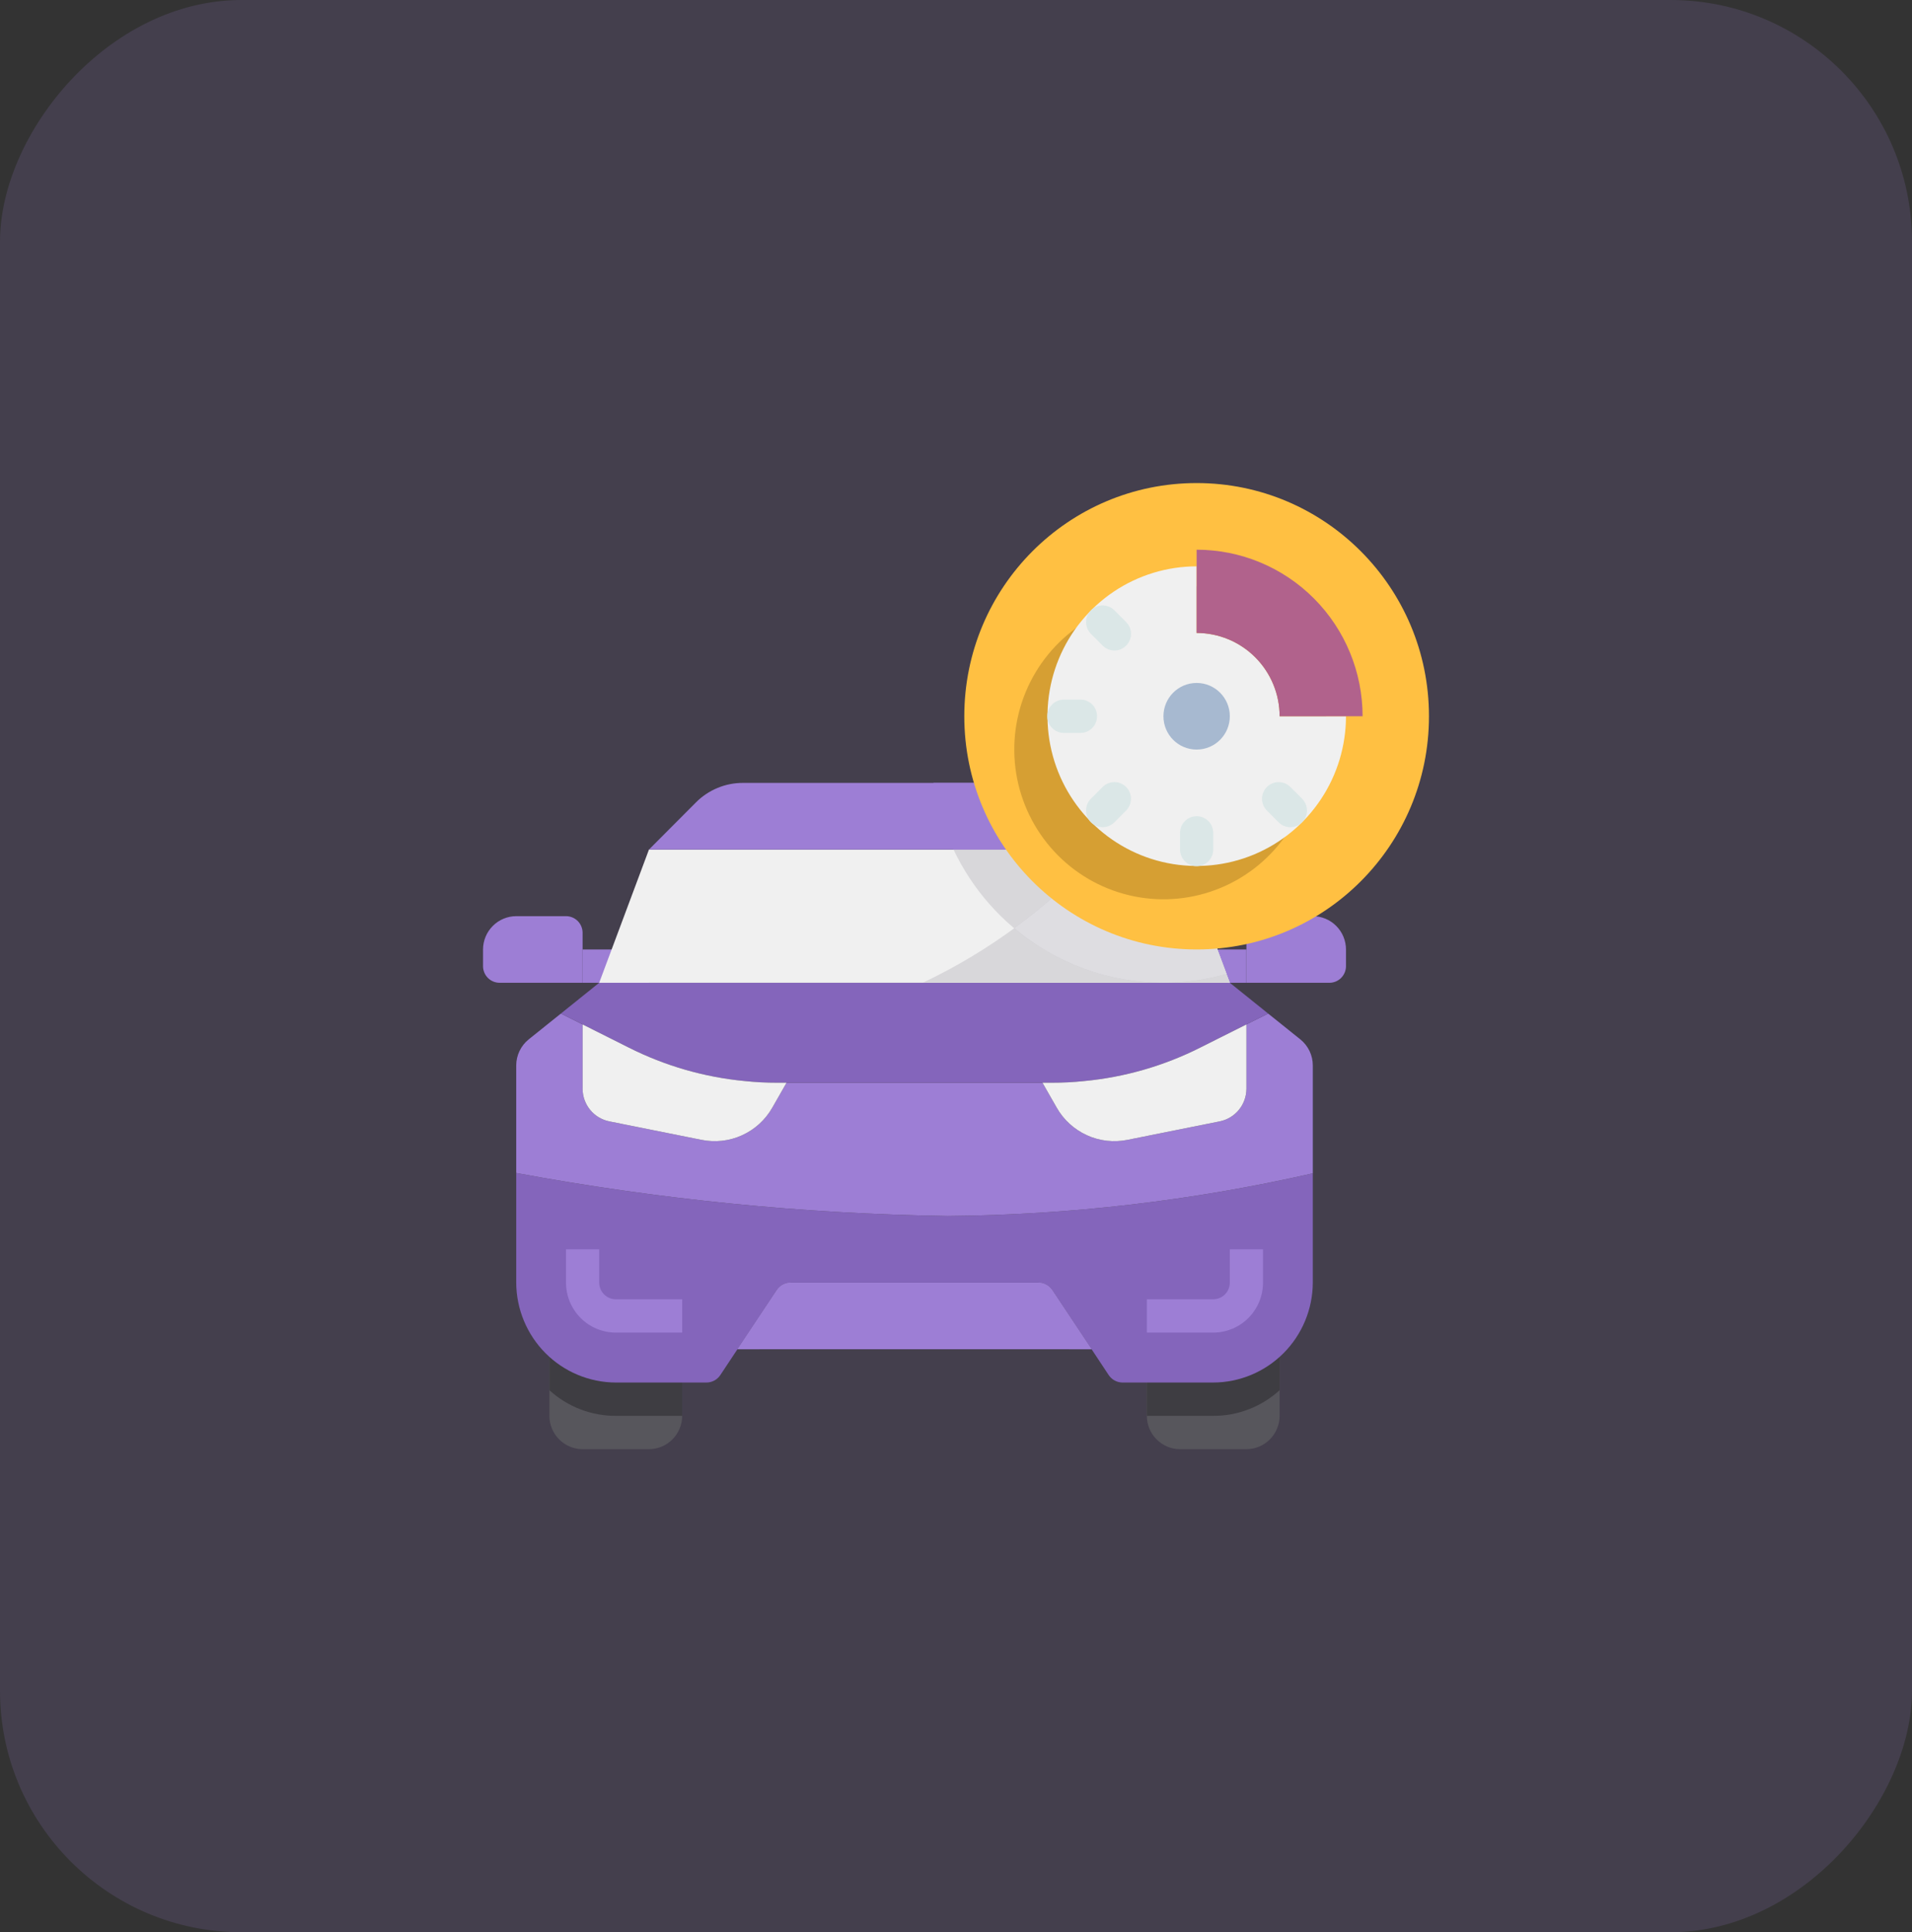<svg width="95" height="96" viewBox="0 0 95 96" fill="none" xmlns="http://www.w3.org/2000/svg">
<rect x="0" y="0" width="95" height="96" fill="#333333" stroke="none"/>
<rect width="95" height="96" rx="12" transform="matrix(-1 0 0 1 95 0)" fill="#9D7ED5" fill-opacity="0.16"/>
<path d="M66.877 47.173V48C66.877 48.22 66.79 48.43 66.635 48.586C66.481 48.741 66.271 48.828 66.052 48.828H61.93V46.345C61.93 46.126 62.017 45.915 62.171 45.76C62.326 45.605 62.536 45.518 62.754 45.518H65.228C65.665 45.519 66.084 45.694 66.393 46.004C66.702 46.314 66.876 46.734 66.877 47.173Z" fill="#9D7ED5"/>
<path d="M57.807 47.173H61.929V48.828H57.807V47.173Z" fill="#9D7ED5"/>
<path d="M28.947 46.345V48.828H24.825C24.606 48.828 24.396 48.741 24.241 48.586C24.087 48.43 24 48.22 24 48V47.173C24.001 46.734 24.175 46.314 24.485 46.004C24.793 45.694 25.212 45.519 25.649 45.518H28.123C28.341 45.518 28.551 45.605 28.706 45.76C28.86 45.915 28.947 46.126 28.947 46.345Z" fill="#9D7ED5"/>
<path d="M28.947 47.173H32.245V48.828H28.947V47.173Z" fill="#9D7ED5"/>
<path d="M63.579 66.588V70.345C63.578 70.784 63.403 71.204 63.094 71.514C62.785 71.824 62.367 71.999 61.93 72H58.632C58.195 71.999 57.776 71.824 57.467 71.514C57.158 71.204 56.984 70.784 56.982 70.345V67.862H60.281C61.5 67.865 62.676 67.41 63.579 66.588Z" fill="#57565C"/>
<path d="M33.894 67.862V70.345C33.893 70.784 33.719 71.204 33.41 71.514C33.101 71.824 32.682 71.999 32.245 72H28.947C28.51 71.999 28.091 71.824 27.782 71.514C27.473 71.204 27.299 70.784 27.298 70.345V66.588C28.201 67.41 29.377 67.865 30.596 67.862H33.894Z" fill="#57565C"/>
<path d="M30.596 67.862H33.894V70.345H30.596C29.377 70.348 28.201 69.893 27.298 69.071V66.588C28.201 67.41 29.377 67.865 30.596 67.862Z" fill="#3E3D42"/>
<path d="M63.579 66.588V69.071C62.676 69.893 61.5 70.348 60.281 70.345H56.982V67.862H60.281C61.5 67.865 62.676 67.41 63.579 66.588Z" fill="#3E3D42"/>
<path d="M65.228 58.295V63.724C65.224 65.039 64.701 66.299 63.774 67.23C62.847 68.16 61.592 68.685 60.281 68.689H55.779C55.642 68.689 55.507 68.655 55.386 68.59C55.265 68.525 55.162 68.431 55.086 68.317L54.237 67.034L52.283 64.096C52.207 63.982 52.104 63.888 51.983 63.823C51.862 63.758 51.727 63.724 51.59 63.724H39.288C39.151 63.724 39.016 63.758 38.895 63.823C38.774 63.888 38.671 63.982 38.595 64.096L36.641 67.034L35.791 68.317C35.715 68.431 35.612 68.525 35.492 68.59C35.371 68.655 35.236 68.689 35.099 68.689H30.597C29.286 68.685 28.03 68.16 27.104 67.23C26.177 66.299 25.654 65.039 25.649 63.724V58.278C32.724 59.59 39.895 60.304 47.088 60.413C53.193 60.362 59.275 59.652 65.228 58.295Z" fill="#8465BB"/>
<path d="M65.228 52.932V58.295C59.275 59.652 53.193 60.363 47.088 60.414C39.895 60.304 32.724 59.59 25.649 58.278V52.932C25.65 52.684 25.706 52.44 25.813 52.216C25.92 51.993 26.075 51.796 26.268 51.641L27.867 50.358L28.948 50.896V54.091C28.948 54.474 29.08 54.844 29.323 55.14C29.564 55.436 29.901 55.638 30.275 55.713L34.86 56.632C35.538 56.769 36.242 56.688 36.873 56.402C37.503 56.115 38.028 55.637 38.372 55.034L39.081 53.793H51.796L52.505 55.034C52.85 55.637 53.374 56.115 54.005 56.402C54.635 56.688 55.34 56.769 56.018 56.632L60.603 55.713C60.977 55.638 61.313 55.436 61.555 55.14C61.797 54.844 61.93 54.474 61.93 54.091V50.896L63.01 50.358L64.61 51.641C64.802 51.796 64.958 51.993 65.065 52.216C65.172 52.44 65.228 52.684 65.228 52.932Z" fill="#9D7ED5"/>
<path d="M61.105 48.827L63.01 50.358L61.93 50.896L59.638 52.047C57.836 52.955 55.881 53.519 53.874 53.71C53.34 53.766 52.803 53.794 52.266 53.793H38.611C38.074 53.794 37.537 53.766 37.003 53.71C34.996 53.519 33.041 52.955 31.24 52.047L28.947 50.896L27.867 50.358L29.772 48.827H61.105Z" fill="#8465BB"/>
<path d="M61.93 50.897V54.091C61.929 54.474 61.797 54.844 61.555 55.14C61.313 55.436 60.976 55.638 60.602 55.713L56.018 56.632C55.339 56.769 54.635 56.689 54.005 56.402C53.374 56.115 52.849 55.637 52.505 55.034L51.796 53.793H52.266C52.803 53.794 53.34 53.767 53.874 53.71C55.881 53.52 57.836 52.955 59.638 52.047L61.93 50.897Z" fill="#F0F0F0"/>
<path d="M61.105 48.828H29.771L32.245 42.207H58.631L60.94 48.389L61.105 48.828Z" fill="#F0F0F0"/>
<path d="M61.105 48.828H45.843C49.209 47.235 52.225 44.984 54.715 42.207H58.632L61.105 48.828Z" fill="#D8D7DA"/>
<path d="M58.632 42.207H32.246L34.58 39.865C34.886 39.557 35.25 39.314 35.65 39.148C36.051 38.981 36.48 38.896 36.913 38.897H53.965C54.398 38.896 54.827 38.981 55.228 39.148C55.628 39.314 55.992 39.557 56.298 39.865L58.632 42.207Z" fill="#9D7ED5"/>
<path d="M54.237 67.035H36.641L38.595 64.097C38.671 63.983 38.774 63.889 38.895 63.824C39.016 63.759 39.15 63.725 39.288 63.725H51.59C51.727 63.725 51.862 63.759 51.983 63.824C52.103 63.889 52.206 63.983 52.283 64.097L54.237 67.035Z" fill="#9D7ED5"/>
<path d="M39.081 53.793L38.372 55.034C38.028 55.637 37.503 56.115 36.873 56.402C36.242 56.689 35.538 56.769 34.859 56.632L30.275 55.713C29.901 55.638 29.564 55.436 29.322 55.14C29.08 54.844 28.948 54.474 28.947 54.091V50.897L31.239 52.047C33.041 52.955 34.996 53.52 37.003 53.71C37.537 53.767 38.074 53.794 38.611 53.793H39.081Z" fill="#F0F0F0"/>
<path d="M60.94 48.389C59.921 48.683 58.867 48.831 57.807 48.828C55.622 48.827 53.483 48.205 51.636 47.033C49.79 45.861 48.313 44.188 47.376 42.207H58.631L60.94 48.389Z" fill="#D8D7DA"/>
<path d="M60.941 48.389C59.922 48.683 58.867 48.831 57.807 48.828C55.094 48.832 52.468 47.87 50.395 46.113C51.969 44.969 53.417 43.66 54.715 42.207H58.632L60.941 48.389Z" fill="#C6C5CA"/>
<path d="M60.941 48.389C59.922 48.683 58.867 48.831 57.807 48.828C55.094 48.832 52.468 47.87 50.395 46.113C51.969 44.969 53.417 43.66 54.715 42.207H58.632L60.941 48.389Z" fill="#DEDDE1"/>
<path d="M54.237 67.035H53.132L52.283 65.752C52.206 65.638 52.103 65.544 51.983 65.479C51.862 65.414 51.727 65.38 51.59 65.38H39.288C39.15 65.38 39.016 65.414 38.895 65.479C38.774 65.544 38.671 65.638 38.595 65.752L37.745 67.035H36.641L38.595 64.097C38.671 63.983 38.774 63.889 38.895 63.824C39.016 63.759 39.15 63.725 39.288 63.725H51.59C51.727 63.725 51.862 63.759 51.983 63.824C52.103 63.889 52.206 63.983 52.283 64.097L54.237 67.035Z" fill="#9D7ED5"/>
<path d="M58.632 42.207H47.377C46.88 41.16 46.544 40.044 46.379 38.897H53.965C54.398 38.896 54.827 38.981 55.228 39.148C55.628 39.314 55.992 39.557 56.298 39.865L58.632 42.207Z" fill="#9D7ED5"/>
<path d="M59.456 47.172C65.832 47.172 71 41.985 71 35.586C71 29.187 65.832 24 59.456 24C53.081 24 47.912 29.187 47.912 35.586C47.912 41.985 53.081 47.172 59.456 47.172Z" fill="#FFC042"/>
<path d="M57.807 28.966V29.793C56.34 29.794 54.907 30.232 53.688 31.05C52.47 31.868 51.52 33.031 50.959 34.391C50.398 35.751 50.252 37.247 50.538 38.69C50.825 40.133 51.531 41.459 52.568 42.5C53.605 43.541 54.925 44.249 56.364 44.537C57.802 44.824 59.292 44.677 60.647 44.114C62.002 43.552 63.161 42.598 63.976 41.375C64.791 40.152 65.227 38.713 65.228 37.242H66.052C66.052 35.047 65.183 32.942 63.637 31.39C62.091 29.838 59.993 28.966 57.807 28.966Z" fill="#D69F33"/>
<path d="M66.877 35.586C66.876 37.058 66.441 38.496 65.625 39.719C64.81 40.943 63.652 41.896 62.297 42.459C60.942 43.021 59.451 43.168 58.013 42.881C56.575 42.594 55.254 41.885 54.217 40.844C53.18 39.804 52.474 38.478 52.188 37.034C51.901 35.591 52.048 34.095 52.608 32.735C53.169 31.375 54.119 30.212 55.338 29.394C56.557 28.576 57.99 28.139 59.456 28.138V31.448C60.55 31.448 61.598 31.884 62.371 32.66C63.145 33.436 63.579 34.489 63.579 35.586H66.877Z" fill="#F0F0F0"/>
<path d="M55.371 30.322C55.049 29.999 54.527 29.999 54.205 30.322C53.883 30.645 53.883 31.169 54.205 31.492L54.788 32.078C55.11 32.401 55.632 32.401 55.954 32.078C56.276 31.754 56.276 31.23 55.954 30.907L55.371 30.322Z" fill="#DBE7E7"/>
<path d="M53.684 34.759H52.86C52.404 34.759 52.035 35.129 52.035 35.586C52.035 36.043 52.404 36.414 52.86 36.414H53.684C54.14 36.414 54.509 36.043 54.509 35.586C54.509 35.129 54.14 34.759 53.684 34.759Z" fill="#DBE7E7"/>
<path d="M54.786 39.099L54.203 39.684C53.881 40.008 53.881 40.532 54.203 40.855C54.525 41.178 55.047 41.178 55.369 40.855L55.952 40.27C56.274 39.946 56.274 39.422 55.952 39.099C55.63 38.776 55.108 38.776 54.786 39.099Z" fill="#DBE7E7"/>
<path d="M60.281 41.379C60.281 40.922 59.912 40.552 59.456 40.552C59.001 40.552 58.632 40.922 58.632 41.379V42.207C58.632 42.664 59.001 43.035 59.456 43.035C59.912 43.035 60.281 42.664 60.281 42.207V41.379Z" fill="#DBE7E7"/>
<path d="M64.113 39.1C63.791 38.777 63.269 38.777 62.947 39.1C62.625 39.423 62.625 39.947 62.947 40.271L63.53 40.856C63.852 41.179 64.374 41.179 64.697 40.856C65.019 40.533 65.019 40.009 64.697 39.685L64.113 39.1Z" fill="#DBE7E7"/>
<path d="M59.456 37.241C60.367 37.241 61.105 36.5 61.105 35.586C61.105 34.672 60.367 33.931 59.456 33.931C58.545 33.931 57.807 34.672 57.807 35.586C57.807 36.5 58.545 37.241 59.456 37.241Z" fill="#A7B9D0"/>
<path d="M67.702 35.586H63.579C63.579 34.489 63.145 33.437 62.371 32.66C61.598 31.884 60.55 31.448 59.456 31.448V27.311C61.643 27.311 63.74 28.183 65.287 29.735C66.833 31.287 67.702 33.392 67.702 35.586Z" fill="#B1628C"/>
<path d="M29.772 63.724V62.069H28.123V63.724C28.123 64.383 28.384 65.014 28.848 65.48C29.311 65.946 29.941 66.207 30.597 66.207H33.895V64.552H30.597C30.378 64.552 30.168 64.465 30.014 64.31C29.859 64.154 29.772 63.944 29.772 63.724Z" fill="#9D7ED5"/>
<path d="M61.105 63.724C61.105 63.944 61.018 64.154 60.864 64.31C60.709 64.465 60.499 64.552 60.281 64.552H56.982V66.207H60.281C60.937 66.207 61.566 65.946 62.03 65.48C62.494 65.014 62.754 64.383 62.754 63.724V62.069H61.105V63.724Z" fill="#9D7ED5"/>
</svg>
